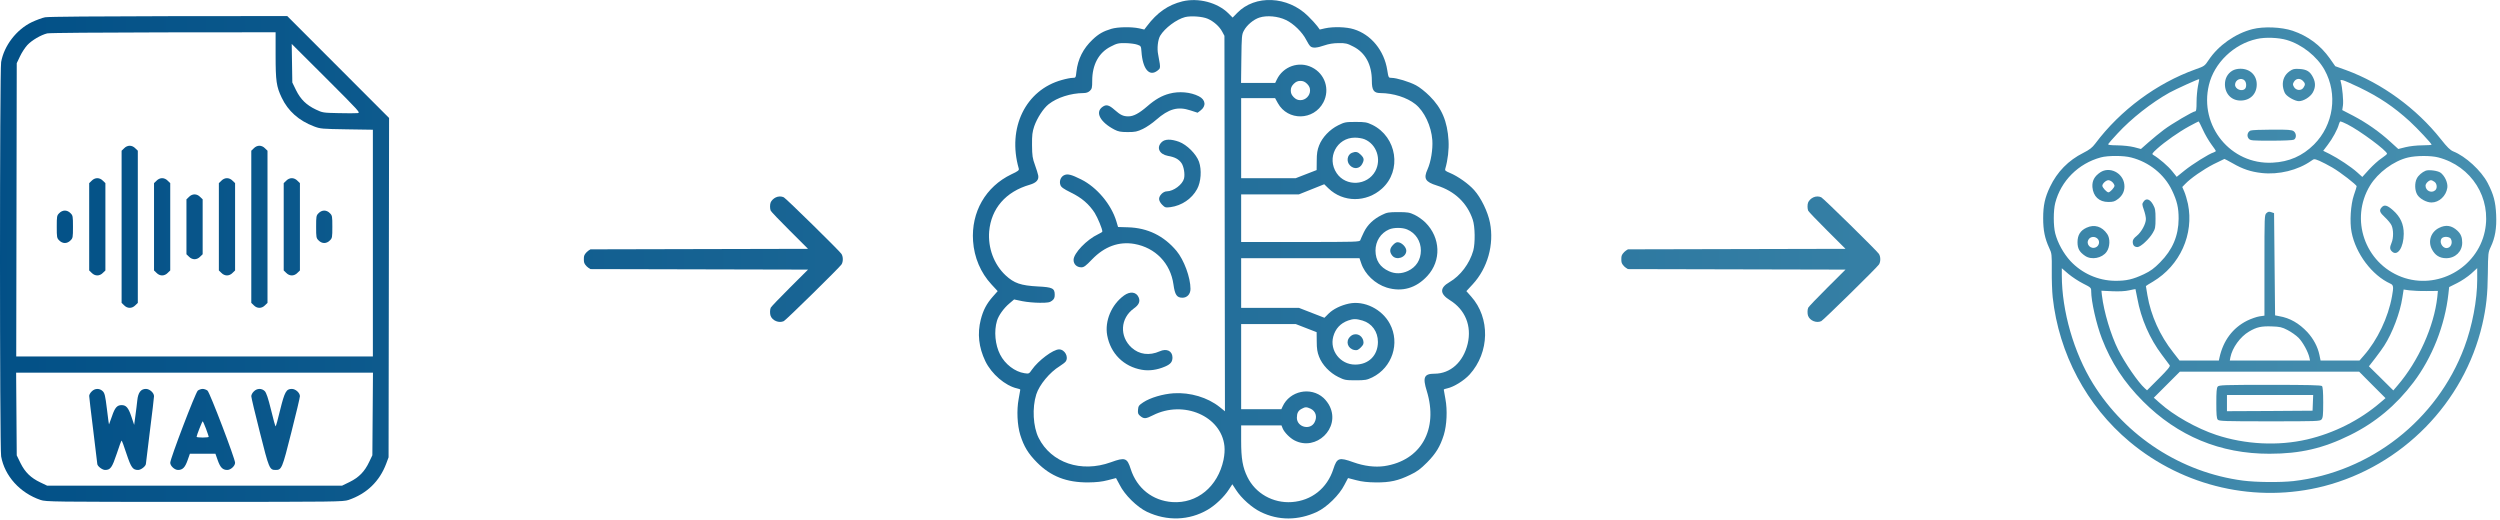 <svg width="587" height="122" viewBox="0 0 587 122" fill="none" xmlns="http://www.w3.org/2000/svg">
<path d="M528.884 6.84C524.864 7.863 520.868 10.67 518.608 14.072C517.656 15.499 517.585 15.547 515.491 16.284C506.404 19.543 497.863 25.847 491.964 33.721C491.25 34.673 490.632 35.149 489.18 35.886C485.66 37.647 483.019 40.359 481.354 43.856C480.141 46.377 479.736 48.233 479.736 51.23C479.736 54.085 480.117 55.964 481.164 58.248C481.758 59.485 481.782 59.747 481.758 63.482C481.734 65.646 481.83 68.477 481.972 69.786C483.423 83.06 489.942 95.288 500.052 103.733C512.755 114.343 529.788 118.22 545.656 114.152C564.045 109.395 578.556 94.598 582.838 76.209C583.766 72.188 584.099 69.167 584.146 64.195C584.194 59.461 584.218 59.271 584.812 58.01C585.859 55.822 586.24 53.562 586.097 50.421C585.954 47.353 585.502 45.664 584.099 42.952C582.576 40.049 578.913 36.695 576.034 35.553C575.297 35.244 574.631 34.602 573.108 32.675C567.375 25.443 559.263 19.543 550.889 16.474L548.32 15.547L547.035 13.715C544.847 10.622 541.897 8.434 538.305 7.221C535.664 6.34 531.501 6.174 528.884 6.84ZM536.925 9.385C540.493 10.432 544.038 13.239 545.798 16.403C548.962 22.089 547.939 29.32 543.324 33.936C540.612 36.624 537.472 38.004 533.595 38.194C523.794 38.717 516.324 29.582 518.655 19.948C519.892 14.762 524.507 10.337 529.907 9.147C531.882 8.695 534.998 8.814 536.925 9.385ZM516.086 20.186C515.919 21.042 515.753 22.731 515.753 23.92C515.753 25.586 515.681 26.133 515.444 26.133C514.92 26.133 509.901 29.083 508.045 30.486C507.094 31.2 505.5 32.508 504.501 33.389L502.693 34.982L501.075 34.554C500.123 34.316 498.506 34.15 497.15 34.126C495.342 34.102 494.89 34.031 495.033 33.793C495.128 33.626 496.079 32.532 497.174 31.366C500.433 27.822 505.167 24.111 509.377 21.756C510.9 20.923 516.276 18.473 516.371 18.592C516.395 18.616 516.276 19.329 516.086 20.186ZM554.006 20.542C558.668 22.802 562.046 25.062 565.805 28.488C567.589 30.129 570.943 33.698 570.943 33.983C570.943 34.055 569.944 34.102 568.731 34.126C567.47 34.126 565.829 34.316 564.83 34.554L563.117 34.982L561.261 33.293C558.716 30.962 555.695 28.845 552.578 27.203L549.961 25.847L550.128 24.729C550.271 23.706 549.985 20.519 549.628 19.258C549.462 18.734 549.509 18.711 550.152 18.853C550.532 18.948 552.269 19.71 554.006 20.542ZM517.252 30.486C517.727 31.557 518.631 33.079 519.202 33.864C519.797 34.649 520.273 35.363 520.273 35.458C520.273 35.529 520.035 35.696 519.749 35.791C518.679 36.1 514.754 38.575 512.946 40.026L511.09 41.524L510.02 40.192C509.116 39.05 506.975 37.195 505.595 36.386C505.214 36.148 505.309 36.005 506.475 34.935C508.354 33.246 511.614 30.962 514.016 29.654C515.182 29.035 516.157 28.512 516.229 28.512C516.3 28.512 516.752 29.392 517.252 30.486ZM551.175 29.202C554.172 30.724 560.476 35.41 560.476 36.1C560.476 36.219 559.905 36.671 559.215 37.147C558.502 37.599 557.193 38.789 556.289 39.764L554.672 41.548L553.458 40.454C552.055 39.193 549.058 37.195 546.988 36.148L545.489 35.41L546.536 34.031C547.654 32.603 548.915 30.272 549.176 29.154C549.272 28.797 549.438 28.512 549.557 28.512C549.676 28.512 550.413 28.821 551.175 29.202ZM500.409 36.981C504.62 38.051 508.212 40.953 509.996 44.712C511.185 47.21 511.542 48.78 511.542 51.349C511.518 55.37 510.115 58.653 507.189 61.602C505.785 63.03 504.976 63.624 503.383 64.386C500.79 65.599 499.267 65.956 496.603 65.932C492.63 65.884 488.847 64.195 486.135 61.293C484.518 59.533 483.138 57.035 482.567 54.799C482.115 52.991 482.115 49.47 482.567 47.662C483.899 42.476 487.991 38.384 493.272 36.957C494.914 36.505 498.672 36.505 500.409 36.981ZM572.49 36.957C580.316 38.979 585.074 46.52 583.433 54.323C581.601 63.006 572.204 68.144 563.902 65.028C555.266 61.769 551.698 51.468 556.48 43.57C558.335 40.525 562.023 37.789 565.401 36.981C567.28 36.529 570.753 36.505 572.49 36.957ZM524.269 38.36C526.577 39.693 528.48 40.335 531.025 40.62C535.046 41.072 539.542 39.978 542.706 37.742C543.372 37.266 543.372 37.266 544.609 37.766C545.275 38.051 546.631 38.765 547.63 39.336C549.557 40.454 553.34 43.404 553.34 43.737C553.34 43.856 553.054 44.807 552.697 45.806C551.936 48.042 551.674 52.134 552.15 54.513C553.125 59.556 556.955 64.647 561.261 66.598C561.999 66.931 562.046 67.359 561.642 69.572C560.762 74.52 558.216 79.872 555.005 83.512L554.006 84.654H544.871L544.609 83.369C544.205 81.419 543.205 79.563 541.778 77.993C539.804 75.9 537.686 74.662 535.141 74.234L534.189 74.044L533.951 50.041L533.309 49.827C532.786 49.636 532.548 49.684 532.167 50.041C531.692 50.469 531.692 50.707 531.692 62.292V74.115L530.526 74.282C529.884 74.377 528.575 74.829 527.6 75.305C524.246 76.994 522.009 79.967 521.129 83.988L520.986 84.654H511.756L510.258 82.727C507.165 78.826 505.024 74.092 504.215 69.334C504.025 68.168 503.858 67.193 503.858 67.169C503.858 67.121 504.596 66.669 505.524 66.122C511.875 62.34 515.182 54.989 513.731 47.876C513.517 46.901 513.136 45.616 512.874 44.998L512.399 43.903L513.065 43.213C514.326 41.881 517.299 39.812 519.749 38.551C521.082 37.885 522.247 37.314 522.295 37.314C522.366 37.314 523.246 37.789 524.269 38.36ZM489.109 66.574C490.941 67.502 491.012 67.55 491.012 68.382C491.012 70.761 492.225 76.137 493.534 79.516C495.699 85.13 498.744 89.769 503.145 94.193C511.328 102.401 521.319 106.564 532.881 106.54C540.089 106.54 545.513 105.279 551.841 102.139C557.764 99.213 562.617 95.145 566.685 89.769C571.086 83.964 574.084 76.352 574.892 68.953L575.059 67.407L576.915 66.479C577.937 65.98 579.412 64.98 580.221 64.267L581.649 62.958V65.67C581.649 70.452 580.483 76.589 578.627 81.537C572.252 98.618 556.575 110.869 538.471 112.963C535.379 113.296 529.765 113.248 526.648 112.844C512.185 110.941 499.172 102.519 491.44 90.078C486.944 82.822 484.113 73.021 484.113 64.647V62.982L485.66 64.314C486.516 65.028 488.062 66.051 489.109 66.574ZM501.836 70.024C502.716 74.877 504.762 79.539 507.641 83.346C508.497 84.511 509.306 85.582 509.449 85.772C509.615 86.01 508.997 86.771 506.903 88.865L504.12 91.648L503.597 91.172C502.05 89.792 498.958 85.296 497.34 82.109C495.627 78.659 494.01 73.306 493.534 69.381L493.415 68.263L495.96 68.382C497.602 68.454 499.005 68.382 499.933 68.168C500.718 68.002 501.384 67.859 501.408 67.883C501.408 67.883 501.598 68.834 501.836 70.024ZM569.73 68.335L572.418 68.311L572.276 69.762C571.514 76.637 567.851 84.82 562.927 90.53L561.951 91.672L559.096 88.841L556.218 86.01L557.717 84.083C558.526 83.013 559.477 81.728 559.81 81.181C561.737 78.183 563.545 73.425 564.068 69.928L564.378 67.978L565.686 68.168C566.424 68.263 568.232 68.358 569.73 68.335ZM537.115 77.493C537.948 77.922 539.114 78.73 539.708 79.325C540.708 80.348 541.945 82.584 542.254 83.988L542.397 84.654H523.556L523.698 83.893C524.15 81.633 526.006 79.064 528.076 77.85C529.86 76.803 530.883 76.566 533.357 76.637C535.355 76.708 535.783 76.803 537.115 77.493ZM557.027 90.387L560.119 93.48L558.954 94.479C554.077 98.666 548.035 101.711 541.683 103.186C534.903 104.756 527.172 104.375 520.368 102.115C515.777 100.593 510.329 97.524 507.117 94.621L505.714 93.385L511.828 87.271H553.934L557.027 90.387Z" fill="url(#paint0_linear_15_1430)"/>
<path d="M524.127 16.617C523.032 17.283 522.414 18.425 522.414 19.781C522.414 22.017 523.936 23.611 526.077 23.611C528.337 23.611 529.884 22.065 529.884 19.829C529.884 17.664 528.313 16.141 526.053 16.141C525.34 16.141 524.626 16.308 524.127 16.617ZM527.029 18.901C527.481 19.329 527.528 20.447 527.124 20.852C526.387 21.589 524.793 20.923 524.793 19.9C524.793 18.734 526.244 18.092 527.029 18.901Z" fill="url(#paint1_linear_15_1430)"/>
<path d="M537.615 16.712C536.449 17.521 535.878 18.758 536.021 20.233C536.092 20.875 536.354 21.708 536.616 22.041C537.163 22.802 538.923 23.754 539.78 23.754C540.874 23.754 542.468 22.755 543.039 21.732C543.705 20.542 543.729 19.424 543.11 18.187C542.42 16.784 541.612 16.284 539.899 16.189C538.686 16.118 538.352 16.189 537.615 16.712ZM540.731 18.996C541.302 19.567 541.326 19.9 540.826 20.614C540.303 21.375 539.09 21.256 538.614 20.4C538.305 19.829 538.305 19.71 538.662 19.139C539.161 18.378 540.065 18.33 540.731 18.996Z" fill="url(#paint2_linear_15_1430)"/>
<path d="M528.432 30.653C527.695 30.962 527.481 31.961 528.004 32.556C528.409 33.008 528.765 33.032 533.285 33.032C536.188 33.032 538.329 32.937 538.614 32.794C539.256 32.437 539.209 31.271 538.543 30.796C538.091 30.486 537.211 30.415 533.476 30.439C531.002 30.439 528.718 30.534 528.432 30.653Z" fill="url(#paint3_linear_15_1430)"/>
<path d="M493.129 40.478C491.75 41.405 491.203 42.476 491.298 43.927C491.488 46.116 492.868 47.424 495.033 47.424C496.174 47.424 496.555 47.305 497.293 46.734C498.434 45.878 498.958 44.688 498.791 43.309C498.482 40.573 495.318 39.003 493.129 40.478ZM496.008 42.785C496.27 43.047 496.484 43.428 496.484 43.618C496.484 44.046 495.437 45.164 495.056 45.164C494.676 45.164 493.629 44.046 493.629 43.618C493.629 43.118 494.485 42.309 495.056 42.309C495.318 42.309 495.746 42.523 496.008 42.785Z" fill="url(#paint4_linear_15_1430)"/>
<path d="M503.287 47.376C502.931 47.876 502.954 48.042 503.383 49.28C503.644 50.017 503.858 50.969 503.858 51.421C503.858 52.562 502.812 54.489 501.717 55.37C501.027 55.917 500.766 56.297 500.766 56.773C500.766 57.582 501.146 58.01 501.884 58.01C502.597 58.01 504.643 56.131 505.476 54.68C506.047 53.728 506.118 53.371 506.118 51.349C506.118 49.375 506.047 48.947 505.524 48.019C504.786 46.71 503.882 46.449 503.287 47.376Z" fill="url(#paint5_linear_15_1430)"/>
<path d="M489.918 53.466C488.467 54.133 487.801 55.203 487.801 56.868C487.801 58.367 488.253 59.176 489.585 60.08C491.084 61.103 493.558 60.627 494.628 59.128C495.437 58.01 495.508 55.988 494.771 54.941C493.558 53.157 491.75 52.61 489.918 53.466ZM492.559 56.107C493.082 56.678 492.892 57.653 492.178 58.034C490.941 58.676 489.656 57.344 490.417 56.202C490.869 55.489 491.964 55.441 492.559 56.107Z" fill="url(#paint6_linear_15_1430)"/>
<path d="M569.516 40.097C568.707 40.43 567.827 41.191 567.47 41.905C566.923 42.952 566.971 44.736 567.589 45.735C568.184 46.687 569.754 47.543 570.92 47.543C572.704 47.543 574.345 46.02 574.631 44.093C574.797 42.952 574.06 41.31 573.037 40.549C572.395 40.073 570.23 39.788 569.516 40.097ZM571.61 42.69C572.228 43.118 572.323 44.236 571.776 44.688C570.872 45.45 569.516 44.783 569.516 43.594C569.516 43.071 570.301 42.309 570.825 42.309C570.967 42.309 571.324 42.476 571.61 42.69Z" fill="url(#paint7_linear_15_1430)"/>
<path d="M559.215 48.685C558.573 49.398 558.74 49.874 559.977 51.016C560.619 51.611 561.333 52.467 561.523 52.895C561.999 53.895 562.023 55.869 561.547 56.987C561.071 58.105 561.095 58.557 561.666 59.081C562.95 60.246 564.378 58.081 564.401 54.918C564.401 52.61 563.616 50.897 561.832 49.327C560.5 48.161 559.834 47.995 559.215 48.685Z" fill="url(#paint8_linear_15_1430)"/>
<path d="M572.68 53.514C570.777 54.466 570.039 56.63 570.991 58.486C571.728 59.937 572.823 60.627 574.369 60.627C576.51 60.627 578.128 59.057 578.128 56.987C578.128 55.703 577.818 54.941 576.986 54.156C575.654 52.919 574.274 52.705 572.68 53.514ZM575.463 56.083C575.987 57.059 575.416 58.248 574.44 58.248C573.37 58.248 572.632 56.654 573.37 55.917C573.846 55.441 575.178 55.56 575.463 56.083Z" fill="url(#paint9_linear_15_1430)"/>
<path d="M520.725 90.768C520.463 91.053 520.392 92.028 520.392 94.645C520.392 97.262 520.463 98.237 520.725 98.523C521.01 98.88 522.152 98.927 532.881 98.927C544.038 98.927 544.728 98.904 545.085 98.499C545.418 98.118 545.489 97.476 545.489 94.503C545.489 92.052 545.394 90.839 545.204 90.649C544.99 90.435 541.945 90.363 532.976 90.363C522.176 90.363 521.01 90.411 520.725 90.768ZM542.991 96.43L532.952 96.501L522.89 96.548V92.742H543.134L542.991 96.43Z" fill="url(#paint10_linear_15_1430)"/>
<path d="M182.171 46.342C181.612 46.603 181.112 47.103 180.934 47.579C180.755 48.054 180.767 49.03 180.969 49.482C181.065 49.696 183.039 51.766 185.43 54.144L189.724 58.426L138.637 58.545L138.185 58.831C137.935 58.986 137.59 59.33 137.412 59.592C137.138 59.996 137.09 60.211 137.09 60.865C137.09 61.519 137.138 61.733 137.412 62.138C137.59 62.399 137.935 62.744 138.185 62.899L138.637 63.184L189.724 63.303L185.43 67.585C183.039 69.964 181.065 72.034 180.969 72.248C180.767 72.7 180.755 73.675 180.934 74.151C181.362 75.305 182.92 75.923 184.038 75.4C184.55 75.162 197.17 62.768 197.598 62.078C198.002 61.424 197.99 60.246 197.562 59.604C197.063 58.855 184.55 46.568 184.038 46.33C183.467 46.056 182.765 46.068 182.171 46.342Z" fill="url(#paint11_linear_15_1430)"/>
<path d="M277.624 0.322C274.27 1.154 271.701 2.938 269.298 6.126L268.68 6.935L267.443 6.65C265.635 6.269 262.471 6.317 260.948 6.769C259.045 7.339 257.951 7.958 256.547 9.29C254.335 11.384 253.074 13.858 252.741 16.855C252.598 18.259 252.574 18.282 251.837 18.282C251.433 18.282 250.291 18.497 249.315 18.782C240.799 21.137 236.469 30.034 239.205 39.574C239.324 39.978 239.062 40.192 237.468 40.93C231.426 43.832 228 49.803 228.476 56.607C228.738 60.46 230.26 64.029 232.782 66.764L234.257 68.358L233.139 69.619C231.664 71.284 230.855 72.807 230.284 75.043C229.451 78.326 229.808 81.561 231.355 84.797C232.806 87.818 236.041 90.577 238.801 91.196C239.205 91.267 239.562 91.41 239.562 91.505C239.562 91.576 239.395 92.552 239.181 93.67C238.682 96.311 238.848 99.808 239.562 102.139C240.418 104.851 241.417 106.492 243.487 108.586C246.746 111.869 250.433 113.296 255.5 113.272C257.475 113.248 258.76 113.106 260.116 112.749C261.162 112.463 262.019 112.249 262.042 112.249C262.066 112.249 262.447 112.963 262.899 113.843C264.065 116.198 266.967 119.053 269.298 120.171C274.032 122.407 279.218 122.217 283.548 119.695C285.38 118.625 287.449 116.65 288.543 114.937L289.352 113.7L290.233 115.056C291.493 117.007 293.944 119.196 295.989 120.195C300.176 122.264 304.839 122.241 309.264 120.171C311.595 119.053 314.497 116.198 315.663 113.867C316.115 112.963 316.496 112.249 316.519 112.249C316.543 112.249 317.4 112.463 318.446 112.749C319.802 113.106 321.087 113.248 323.061 113.272C326.368 113.296 328.295 112.868 331.126 111.488C332.744 110.727 333.529 110.132 335.075 108.586C337.145 106.492 338.144 104.851 339 102.139C339.714 99.808 339.88 96.311 339.381 93.67C339.167 92.552 339 91.576 339 91.505C339 91.41 339.357 91.267 339.785 91.196C341.355 90.863 343.758 89.364 345.066 87.937C349.777 82.727 349.919 74.639 345.423 69.619L344.305 68.358L345.78 66.764C349.301 62.958 350.847 57.415 349.848 52.301C349.348 49.731 347.754 46.449 346.137 44.641C344.805 43.142 342.307 41.382 340.427 40.596C339.381 40.168 339.214 40.026 339.357 39.597C339.952 37.551 340.237 35.101 340.118 33.032C339.857 28.512 338.524 25.372 335.693 22.564C334.647 21.518 333.291 20.447 332.458 20.019C330.888 19.186 327.891 18.282 326.749 18.282C326.035 18.282 326.011 18.259 325.726 16.451C325.012 11.859 321.92 8.101 317.875 6.864C316.139 6.317 313.118 6.221 311.119 6.65L309.882 6.935L309.288 6.126C308.955 5.674 308.003 4.627 307.123 3.771C302.365 -0.939 294.681 -1.296 290.494 3.034L289.424 4.128L288.425 3.129C285.855 0.583 281.359 -0.582 277.624 0.322ZM283.595 4.413C284.999 5.032 286.331 6.221 286.973 7.435L287.497 8.41L287.616 96.572L286.379 95.573C283.548 93.313 279.48 92.1 275.602 92.338C273.033 92.504 270.059 93.385 268.418 94.479C267.395 95.169 267.276 95.335 267.205 96.215C267.133 97.048 267.228 97.286 267.776 97.714C268.608 98.38 269.036 98.356 270.725 97.5C277.886 93.884 286.759 97.69 287.497 104.732C287.592 105.683 287.521 106.778 287.283 107.967C285.95 114.271 281.074 118.292 275.245 117.887C270.607 117.554 266.943 114.652 265.492 110.132C264.659 107.491 264.16 107.325 260.829 108.538C253.859 111.06 246.817 108.681 243.868 102.805C242.559 100.188 242.321 95.74 243.32 92.599C244.034 90.363 246.461 87.413 248.84 85.962C249.434 85.582 250.029 85.13 250.196 84.916C251.004 83.869 250.029 82.037 248.673 82.037C247.269 82.037 243.796 84.654 242.298 86.795C241.631 87.77 241.584 87.794 240.537 87.627C238.301 87.294 235.97 85.51 234.828 83.25C233.662 80.99 233.353 77.755 234.09 75.329C234.447 74.091 235.684 72.355 236.993 71.261L238.111 70.309L240.038 70.713C241.084 70.928 242.94 71.094 244.177 71.094C246.056 71.094 246.484 71.023 247.032 70.595C247.507 70.214 247.65 69.905 247.65 69.215C247.65 67.692 247.127 67.431 243.749 67.264C239.681 67.05 238.111 66.503 236.112 64.647C233.377 62.078 231.949 58.224 232.259 54.323C232.734 48.947 236.16 44.998 241.774 43.38C243.32 42.928 243.963 42.238 243.772 41.191C243.701 40.811 243.368 39.716 243.011 38.741C242.44 37.195 242.345 36.576 242.321 34.102C242.298 31.676 242.393 31.01 242.845 29.63C243.535 27.679 244.986 25.443 246.223 24.468C248.221 22.898 251.409 21.875 254.406 21.851C255.048 21.851 255.524 21.684 255.905 21.327C256.381 20.875 256.452 20.59 256.452 18.972C256.452 15.19 257.975 12.359 260.805 10.932C262.233 10.194 262.59 10.099 264.255 10.123C265.254 10.147 266.491 10.289 267.014 10.48C267.895 10.789 267.918 10.813 268.014 12.097C268.299 16.237 269.869 18.092 271.796 16.57C272.391 16.118 272.438 15.951 272.319 14.976C272.224 14.381 272.058 13.406 271.939 12.811C271.629 11.407 271.867 9.314 272.415 8.386C273.509 6.578 276.245 4.532 278.267 4.009C279.67 3.676 282.358 3.866 283.595 4.413ZM301.937 4.699C303.721 5.531 305.814 7.577 306.718 9.385C307.051 10.051 307.48 10.717 307.694 10.884C308.217 11.336 309.216 11.265 310.929 10.67C311.976 10.313 313.07 10.123 314.307 10.123C315.949 10.099 316.329 10.194 317.756 10.932C320.587 12.359 322.11 15.19 322.11 18.948C322.11 21.185 322.562 21.851 324.108 21.851C327.153 21.875 330.341 22.874 332.339 24.468C334.433 26.133 336.074 29.606 336.312 32.913C336.455 35.054 335.979 38.004 335.194 39.74C334.195 41.929 334.647 42.714 337.406 43.57C341.569 44.879 344.495 47.662 345.804 51.587C346.351 53.205 346.399 57.106 345.923 58.843C345.066 61.888 342.902 64.766 340.309 66.265C338.001 67.597 338.049 69.001 340.427 70.476C344.043 72.712 345.59 76.518 344.614 80.705C343.591 85.011 340.57 87.746 336.812 87.746C334.385 87.746 334.004 88.579 335.004 91.791C337.787 100.83 333.648 108.157 325.036 109.442C322.824 109.751 320.302 109.442 317.78 108.538C314.402 107.325 313.926 107.468 313.07 110.132C311.619 114.652 307.955 117.554 303.316 117.887C298.916 118.196 294.776 115.865 292.897 112.011C291.779 109.751 291.422 107.705 291.422 103.495V99.879H300.89L301.176 100.593C301.556 101.52 302.888 102.876 303.983 103.423C309.026 105.993 314.664 100.593 312.261 95.478C311.976 94.812 311.286 93.908 310.762 93.432C307.765 90.72 302.817 91.767 301.152 95.454L300.866 96.073H291.422V76.09H304.244L309.145 77.993L309.169 80.181C309.169 81.894 309.311 82.703 309.716 83.75C310.453 85.677 312.237 87.532 314.212 88.508C315.711 89.245 315.949 89.293 318.304 89.293C320.587 89.293 320.92 89.221 322.229 88.603C326.891 86.295 328.771 80.586 326.344 76.042C324.513 72.593 320.349 70.523 316.734 71.284C314.83 71.689 313.022 72.569 311.928 73.663L310.977 74.615L304.982 72.284H291.422V60.627H319.208L319.612 61.816C320.468 64.386 322.871 66.669 325.607 67.526C329.199 68.62 332.506 67.668 335.146 64.79C338.453 61.198 338.263 55.822 334.694 52.253C334.052 51.611 332.91 50.802 332.149 50.445C330.959 49.874 330.507 49.803 328.295 49.803C326.059 49.803 325.654 49.874 324.465 50.469C322.514 51.421 321.087 52.776 320.254 54.489C319.85 55.322 319.469 56.178 319.398 56.392C319.279 56.797 318.399 56.821 305.339 56.821H291.422V45.64H304.982L310.929 43.261L311.904 44.212C315.354 47.567 320.825 47.59 324.489 44.284C329.199 40.049 328.01 32.175 322.229 29.32C320.92 28.702 320.587 28.631 318.304 28.631C315.949 28.631 315.711 28.678 314.212 29.416C312.237 30.391 310.453 32.247 309.716 34.173C309.311 35.22 309.169 36.029 309.169 37.742L309.145 39.931L304.244 41.834H291.422V23.04H299.391L300.034 24.206C302.365 28.44 308.479 28.345 310.739 24.016C312.309 20.994 311.119 17.331 308.027 15.808C304.982 14.286 301.271 15.594 299.796 18.687L299.415 19.472H291.398L291.47 13.81C291.541 8.529 291.565 8.101 292.064 7.197C292.754 5.888 294.348 4.556 295.704 4.128C297.441 3.557 300.081 3.795 301.937 4.699ZM306.909 19.686C307.408 20.209 307.599 20.614 307.599 21.256C307.599 22.469 306.552 23.516 305.339 23.516C304.696 23.516 304.292 23.326 303.768 22.826C303.269 22.303 303.079 21.898 303.079 21.256C303.079 20.614 303.269 20.209 303.768 19.686C304.292 19.186 304.696 18.996 305.339 18.996C305.981 18.996 306.385 19.186 306.909 19.686ZM320.397 32.699C323.228 33.864 324.417 37.409 322.919 40.192C321.039 43.618 316.02 43.879 313.855 40.668C311.429 37.076 313.855 32.318 318.137 32.318C318.898 32.318 319.897 32.484 320.397 32.699ZM330.388 53.871C332.387 54.703 333.624 56.607 333.624 58.843C333.6 61.008 332.529 62.72 330.579 63.624C329.08 64.314 327.581 64.338 326.154 63.696C324.013 62.744 322.99 61.15 322.966 58.843C322.966 56.63 324.18 54.727 326.154 53.871C327.248 53.395 329.27 53.395 330.388 53.871ZM319.897 75.257C322.134 75.923 323.537 77.874 323.537 80.3C323.513 83.464 321.372 85.606 318.185 85.606C314.711 85.606 312.166 82.323 313.046 79.04C313.546 77.184 314.735 75.9 316.543 75.257C317.756 74.829 318.423 74.829 319.897 75.257ZM307.717 95.954C308.955 96.548 309.335 97.857 308.669 99.141C307.67 101.116 304.506 100.307 304.506 98.095C304.506 97 304.815 96.406 305.648 95.978C306.48 95.525 306.766 95.525 307.717 95.954Z" fill="url(#paint12_linear_15_1430)"/>
<path d="M274.556 21.994C272.771 22.469 271.225 23.349 269.346 24.991C267.466 26.609 266.158 27.322 264.945 27.322C263.731 27.322 263.089 27.013 261.709 25.8C260.401 24.634 259.735 24.468 258.879 25.086C257.071 26.347 258.308 28.678 261.686 30.439C262.566 30.891 263.137 31.01 264.778 31.01C266.562 31.01 266.991 30.914 268.347 30.272C269.203 29.868 270.583 28.916 271.439 28.155C274.437 25.538 276.554 24.943 279.504 25.919L281.193 26.466L281.859 25.966C283.262 24.92 283.096 23.421 281.502 22.612C279.551 21.613 276.839 21.375 274.556 21.994Z" fill="url(#paint13_linear_15_1430)"/>
<path d="M272.748 33.389C271.463 34.649 272.2 36.219 274.222 36.6C275.864 36.886 276.744 37.361 277.41 38.289C277.957 39.074 278.267 40.906 278.005 41.929C277.648 43.332 275.555 44.902 273.985 44.926C273.128 44.926 272.153 45.901 272.153 46.71C272.153 47.091 272.438 47.638 272.866 48.066C273.556 48.756 273.675 48.78 274.841 48.637C277.458 48.28 279.837 46.687 281.074 44.403C282.002 42.714 282.192 39.883 281.526 37.98C280.883 36.172 278.695 33.983 276.839 33.293C274.936 32.603 273.485 32.627 272.748 33.389Z" fill="url(#paint14_linear_15_1430)"/>
<path d="M249.791 41.167C249.03 41.572 248.673 42.571 248.982 43.428C249.149 43.951 249.696 44.331 251.456 45.212C254.002 46.449 255.691 47.924 257.023 49.969C257.737 51.111 258.855 53.8 258.831 54.37C258.831 54.466 258.379 54.751 257.856 54.989C255.167 56.25 252.075 59.461 252.075 61.031C252.075 62.054 252.836 62.768 253.907 62.768C254.501 62.768 254.953 62.435 256.428 60.889C259.354 57.867 262.709 56.654 266.348 57.273C271.296 58.153 274.841 61.816 275.531 66.812C275.864 69.239 276.316 69.905 277.648 69.905C278.742 69.905 279.527 69.048 279.527 67.835C279.527 65.147 278.005 61.031 276.245 58.914C273.271 55.37 269.488 53.514 264.897 53.371L262.518 53.3L262.138 52.015C260.948 48.019 257.57 43.975 253.835 42.119C251.504 40.953 250.624 40.739 249.791 41.167Z" fill="url(#paint15_linear_15_1430)"/>
<path d="M263.922 69.381C260.972 71.522 259.354 75.376 259.973 78.754C260.758 83.013 263.85 86.081 268.085 86.819C269.798 87.128 271.725 86.866 273.58 86.057C274.889 85.487 275.317 84.939 275.293 83.869C275.245 82.394 273.913 81.752 272.296 82.489C269.869 83.56 267.49 83.25 265.706 81.633C262.804 78.992 263.042 74.71 266.229 72.426C267.419 71.594 267.752 70.785 267.371 69.857C266.824 68.525 265.373 68.335 263.922 69.381Z" fill="url(#paint16_linear_15_1430)"/>
<path d="M317.423 35.886C316.305 36.338 316.067 37.956 316.995 38.86C317.923 39.812 319.279 39.621 319.85 38.479C320.349 37.528 320.302 37.123 319.517 36.338C318.803 35.625 318.327 35.529 317.423 35.886Z" fill="url(#paint17_linear_15_1430)"/>
<path d="M327.106 57.487C326.273 58.343 326.202 59.128 326.891 60.008C327.867 61.245 330.198 60.437 330.198 58.867C330.198 58.105 329.318 57.13 328.485 56.916C327.962 56.797 327.676 56.916 327.106 57.487Z" fill="url(#paint18_linear_15_1430)"/>
<path d="M316.995 79.064C315.877 80.158 316.448 81.871 317.994 82.18C318.637 82.299 318.875 82.204 319.517 81.585C320.135 80.943 320.231 80.705 320.112 80.063C319.802 78.516 318.09 77.945 316.995 79.064Z" fill="url(#paint19_linear_15_1430)"/>
<path d="M425.771 46.342C425.212 46.603 424.712 47.103 424.534 47.579C424.355 48.054 424.367 49.03 424.569 49.482C424.665 49.696 426.639 51.766 429.03 54.144L433.324 58.426L382.237 58.545L381.785 58.831C381.535 58.986 381.19 59.33 381.012 59.592C380.738 59.996 380.69 60.211 380.69 60.865C380.69 61.519 380.738 61.733 381.012 62.138C381.19 62.399 381.535 62.744 381.785 62.899L382.237 63.184L433.324 63.303L429.03 67.585C426.639 69.964 424.665 72.034 424.569 72.248C424.367 72.7 424.355 73.675 424.534 74.151C424.962 75.305 426.52 75.923 427.638 75.4C428.15 75.162 440.77 62.768 441.198 62.078C441.602 61.424 441.59 60.246 441.162 59.604C440.663 58.855 428.15 46.568 427.638 46.33C427.067 46.056 426.365 46.068 425.771 46.342Z" fill="url(#paint20_linear_15_1430)"/>
<path d="M10.592 4.057C9.95 4.176 8.546 4.699 7.476 5.198C3.86 6.935 0.958 10.717 0.268 14.571C-0.089 16.546 -0.089 105.184 0.268 107.158C1.1 111.773 4.692 115.746 9.522 117.388C10.782 117.816 12.257 117.84 45.681 117.84C79.105 117.84 80.579 117.816 81.84 117.388C86.099 115.937 89.12 113.034 90.69 108.847L91.237 107.372L91.356 27.703L67.448 3.771L39.615 3.795C23.367 3.819 11.282 3.914 10.592 4.057ZM64.712 12.882C64.712 19.067 64.903 20.328 66.139 22.921C67.638 26.085 70.16 28.321 73.728 29.677C75.227 30.248 75.56 30.272 81.436 30.367L87.55 30.462V83.702H3.812L3.931 14.833L4.692 13.239C5.097 12.359 5.882 11.169 6.405 10.598C7.452 9.457 9.617 8.196 11.092 7.839C11.615 7.72 23.438 7.625 38.378 7.601L64.712 7.577V12.882ZM83.934 26.561C83.506 26.609 81.484 26.609 79.461 26.561C75.893 26.49 75.727 26.466 74.18 25.728C71.968 24.682 70.588 23.349 69.518 21.185L68.637 19.377L68.495 10.313L76.607 18.401C84.528 26.323 84.695 26.49 83.934 26.561ZM87.431 106.897L86.669 108.491C85.623 110.703 84.291 112.083 82.126 113.153L80.318 114.033H11.068L9.474 113.272C7.262 112.225 5.882 110.893 4.811 108.728L3.931 106.92L3.788 87.509H87.573L87.431 106.897Z" fill="url(#paint21_linear_15_1430)"/>
<path d="M29.148 34.816L28.553 35.387V71.118L29.148 71.689C29.909 72.474 31.003 72.474 31.764 71.689L32.359 71.118V35.387L31.764 34.816C31.407 34.435 30.908 34.221 30.456 34.221C30.004 34.221 29.504 34.435 29.148 34.816Z" fill="url(#paint22_linear_15_1430)"/>
<path d="M59.597 34.816L59.003 35.387V71.118L59.597 71.689C60.359 72.474 61.453 72.474 62.214 71.689L62.809 71.118V35.387L62.214 34.816C61.858 34.435 61.358 34.221 60.906 34.221C60.454 34.221 59.954 34.435 59.597 34.816Z" fill="url(#paint23_linear_15_1430)"/>
<path d="M21.535 42.428L20.94 42.999V63.505L21.535 64.076C21.892 64.457 22.392 64.671 22.843 64.671C23.295 64.671 23.795 64.457 24.152 64.076L24.747 63.505V42.999L24.152 42.428C23.795 42.048 23.295 41.834 22.843 41.834C22.392 41.834 21.892 42.048 21.535 42.428Z" fill="url(#paint24_linear_15_1430)"/>
<path d="M36.76 42.428L36.165 42.999V63.505L36.76 64.076C37.117 64.457 37.617 64.671 38.068 64.671C38.52 64.671 39.02 64.457 39.377 64.076L39.972 63.505V42.999L39.377 42.428C39.02 42.048 38.52 41.834 38.068 41.834C37.617 41.834 37.117 42.048 36.76 42.428Z" fill="url(#paint25_linear_15_1430)"/>
<path d="M51.985 42.428L51.39 42.999V63.505L51.985 64.076C52.342 64.457 52.842 64.671 53.293 64.671C53.745 64.671 54.245 64.457 54.602 64.076L55.197 63.505V42.999L54.602 42.428C54.245 42.048 53.745 41.834 53.293 41.834C52.842 41.834 52.342 42.048 51.985 42.428Z" fill="url(#paint26_linear_15_1430)"/>
<path d="M67.21 42.428L66.615 42.999V63.505L67.21 64.076C67.567 64.457 68.067 64.671 68.518 64.671C68.97 64.671 69.47 64.457 69.827 64.076L70.422 63.505V42.999L69.827 42.428C69.47 42.048 68.97 41.834 68.518 41.834C68.067 41.834 67.567 42.048 67.21 42.428Z" fill="url(#paint27_linear_15_1430)"/>
<path d="M44.373 46.235L43.778 46.806V59.699L44.373 60.27C44.729 60.651 45.229 60.865 45.681 60.865C46.133 60.865 46.633 60.651 46.989 60.27L47.584 59.699V46.806L46.989 46.235C46.633 45.854 46.133 45.64 45.681 45.64C45.229 45.64 44.729 45.854 44.373 46.235Z" fill="url(#paint28_linear_15_1430)"/>
<path d="M13.922 50.041C13.352 50.588 13.328 50.778 13.328 53.252C13.328 55.726 13.352 55.917 13.922 56.464C14.279 56.844 14.779 57.059 15.231 57.059C15.683 57.059 16.183 56.844 16.539 56.464C17.11 55.917 17.134 55.726 17.134 53.252C17.134 50.778 17.11 50.588 16.539 50.041C16.183 49.66 15.683 49.446 15.231 49.446C14.779 49.446 14.279 49.66 13.922 50.041Z" fill="url(#paint29_linear_15_1430)"/>
<path d="M74.823 50.041C74.252 50.588 74.228 50.778 74.228 53.252C74.228 55.726 74.252 55.917 74.823 56.464C75.179 56.844 75.679 57.059 76.131 57.059C76.583 57.059 77.082 56.844 77.439 56.464C78.01 55.917 78.034 55.726 78.034 53.252C78.034 50.778 78.01 50.588 77.439 50.041C77.082 49.66 76.583 49.446 76.131 49.446C75.679 49.446 75.179 49.66 74.823 50.041Z" fill="url(#paint30_linear_15_1430)"/>
<path d="M21.535 91.91C21.202 92.219 20.94 92.695 20.94 92.956C20.94 93.218 21.369 96.858 21.892 101.045C22.415 105.231 22.843 108.776 22.843 108.919C22.843 109.442 24.009 110.346 24.675 110.346C25.936 110.346 26.317 109.799 27.411 106.54C27.958 104.827 28.482 103.447 28.553 103.447C28.624 103.447 29.148 104.827 29.695 106.54C30.789 109.799 31.17 110.346 32.43 110.346C33.12 110.346 34.262 109.442 34.262 108.871C34.262 108.705 34.69 105.184 35.214 101.068C35.737 96.953 36.165 93.337 36.165 93.028C36.165 92.243 35.142 91.315 34.262 91.315C33.073 91.315 32.43 92.171 32.24 93.979C32.145 94.836 31.955 96.501 31.788 97.643L31.503 99.76L30.837 97.785C30.147 95.74 29.623 95.121 28.553 95.121C27.482 95.121 26.959 95.74 26.293 97.738C25.936 98.785 25.627 99.641 25.603 99.641C25.555 99.641 25.341 98.023 25.103 96.025C24.723 92.909 24.58 92.314 24.128 91.862C23.391 91.124 22.273 91.148 21.535 91.91Z" fill="url(#paint31_linear_15_1430)"/>
<path d="M46.442 91.719C45.895 92.171 39.972 107.706 39.972 108.657C39.972 109.395 40.995 110.346 41.803 110.346C42.874 110.346 43.445 109.775 44.039 108.086L44.587 106.54H50.581L51.129 108.086C51.723 109.775 52.294 110.346 53.365 110.346C54.174 110.346 55.197 109.395 55.197 108.657C55.197 107.706 49.273 92.171 48.726 91.719C48.464 91.505 47.941 91.315 47.584 91.315C47.227 91.315 46.704 91.505 46.442 91.719ZM48.369 100.664C48.726 101.639 49.011 102.496 49.011 102.567C49.011 102.662 48.369 102.734 47.584 102.734C46.799 102.734 46.157 102.662 46.157 102.567C46.157 102.258 47.465 98.927 47.584 98.927C47.655 98.927 48.012 99.712 48.369 100.664Z" fill="url(#paint32_linear_15_1430)"/>
<path d="M59.597 91.91C59.264 92.219 59.003 92.718 59.003 93.028C59.003 93.337 59.907 97.167 61.025 101.544C63.166 110.061 63.285 110.346 64.712 110.346C66.139 110.346 66.258 110.061 68.4 101.544C69.518 97.167 70.422 93.337 70.422 93.028C70.422 92.243 69.399 91.315 68.518 91.315C67.21 91.315 66.829 92.005 65.783 96.239C65.283 98.38 64.784 100.117 64.712 100.117C64.641 100.117 64.141 98.38 63.642 96.239C62.952 93.456 62.547 92.243 62.167 91.838C61.453 91.124 60.335 91.148 59.597 91.91Z" fill="url(#paint33_linear_15_1430)"/>
<defs>
<linearGradient id="paint0_linear_15_1430" x1="-12.5" y1="61" x2="586" y2="61" gradientUnits="userSpaceOnUse">
<stop stop-color="#014F86"/>
<stop offset="1" stop-color="#468FAF"/>
</linearGradient>
<linearGradient id="paint1_linear_15_1430" x1="-12.5" y1="61" x2="586" y2="61" gradientUnits="userSpaceOnUse">
<stop stop-color="#014F86"/>
<stop offset="1" stop-color="#468FAF"/>
</linearGradient>
<linearGradient id="paint2_linear_15_1430" x1="-12.5" y1="61" x2="586" y2="61" gradientUnits="userSpaceOnUse">
<stop stop-color="#014F86"/>
<stop offset="1" stop-color="#468FAF"/>
</linearGradient>
<linearGradient id="paint3_linear_15_1430" x1="-12.5" y1="61" x2="586" y2="61" gradientUnits="userSpaceOnUse">
<stop stop-color="#014F86"/>
<stop offset="1" stop-color="#468FAF"/>
</linearGradient>
<linearGradient id="paint4_linear_15_1430" x1="-12.5" y1="61" x2="586" y2="61" gradientUnits="userSpaceOnUse">
<stop stop-color="#014F86"/>
<stop offset="1" stop-color="#468FAF"/>
</linearGradient>
<linearGradient id="paint5_linear_15_1430" x1="-12.5" y1="61" x2="586" y2="61" gradientUnits="userSpaceOnUse">
<stop stop-color="#014F86"/>
<stop offset="1" stop-color="#468FAF"/>
</linearGradient>
<linearGradient id="paint6_linear_15_1430" x1="-12.5" y1="61" x2="586" y2="61" gradientUnits="userSpaceOnUse">
<stop stop-color="#014F86"/>
<stop offset="1" stop-color="#468FAF"/>
</linearGradient>
<linearGradient id="paint7_linear_15_1430" x1="-12.5" y1="61" x2="586" y2="61" gradientUnits="userSpaceOnUse">
<stop stop-color="#014F86"/>
<stop offset="1" stop-color="#468FAF"/>
</linearGradient>
<linearGradient id="paint8_linear_15_1430" x1="-12.5" y1="61" x2="586" y2="61" gradientUnits="userSpaceOnUse">
<stop stop-color="#014F86"/>
<stop offset="1" stop-color="#468FAF"/>
</linearGradient>
<linearGradient id="paint9_linear_15_1430" x1="-12.5" y1="61" x2="586" y2="61" gradientUnits="userSpaceOnUse">
<stop stop-color="#014F86"/>
<stop offset="1" stop-color="#468FAF"/>
</linearGradient>
<linearGradient id="paint10_linear_15_1430" x1="-12.5" y1="61" x2="586" y2="61" gradientUnits="userSpaceOnUse">
<stop stop-color="#014F86"/>
<stop offset="1" stop-color="#468FAF"/>
</linearGradient>
<linearGradient id="paint11_linear_15_1430" x1="-12.5" y1="61" x2="586" y2="61" gradientUnits="userSpaceOnUse">
<stop stop-color="#014F86"/>
<stop offset="1" stop-color="#468FAF"/>
</linearGradient>
<linearGradient id="paint12_linear_15_1430" x1="-12.5" y1="61" x2="586" y2="61" gradientUnits="userSpaceOnUse">
<stop stop-color="#014F86"/>
<stop offset="1" stop-color="#468FAF"/>
</linearGradient>
<linearGradient id="paint13_linear_15_1430" x1="-12.5" y1="61" x2="586" y2="61" gradientUnits="userSpaceOnUse">
<stop stop-color="#014F86"/>
<stop offset="1" stop-color="#468FAF"/>
</linearGradient>
<linearGradient id="paint14_linear_15_1430" x1="-12.5" y1="61" x2="586" y2="61" gradientUnits="userSpaceOnUse">
<stop stop-color="#014F86"/>
<stop offset="1" stop-color="#468FAF"/>
</linearGradient>
<linearGradient id="paint15_linear_15_1430" x1="-12.5" y1="61" x2="586" y2="61" gradientUnits="userSpaceOnUse">
<stop stop-color="#014F86"/>
<stop offset="1" stop-color="#468FAF"/>
</linearGradient>
<linearGradient id="paint16_linear_15_1430" x1="-12.5" y1="61" x2="586" y2="61" gradientUnits="userSpaceOnUse">
<stop stop-color="#014F86"/>
<stop offset="1" stop-color="#468FAF"/>
</linearGradient>
<linearGradient id="paint17_linear_15_1430" x1="-12.5" y1="61" x2="586" y2="61" gradientUnits="userSpaceOnUse">
<stop stop-color="#014F86"/>
<stop offset="1" stop-color="#468FAF"/>
</linearGradient>
<linearGradient id="paint18_linear_15_1430" x1="-12.5" y1="61" x2="586" y2="61" gradientUnits="userSpaceOnUse">
<stop stop-color="#014F86"/>
<stop offset="1" stop-color="#468FAF"/>
</linearGradient>
<linearGradient id="paint19_linear_15_1430" x1="-12.5" y1="61" x2="586" y2="61" gradientUnits="userSpaceOnUse">
<stop stop-color="#014F86"/>
<stop offset="1" stop-color="#468FAF"/>
</linearGradient>
<linearGradient id="paint20_linear_15_1430" x1="-12.5" y1="61" x2="586" y2="61" gradientUnits="userSpaceOnUse">
<stop stop-color="#014F86"/>
<stop offset="1" stop-color="#468FAF"/>
</linearGradient>
<linearGradient id="paint21_linear_15_1430" x1="-12.5" y1="61" x2="586" y2="61" gradientUnits="userSpaceOnUse">
<stop stop-color="#014F86"/>
<stop offset="1" stop-color="#468FAF"/>
</linearGradient>
<linearGradient id="paint22_linear_15_1430" x1="-12.5" y1="61" x2="586" y2="61" gradientUnits="userSpaceOnUse">
<stop stop-color="#014F86"/>
<stop offset="1" stop-color="#468FAF"/>
</linearGradient>
<linearGradient id="paint23_linear_15_1430" x1="-12.5" y1="61" x2="586" y2="61" gradientUnits="userSpaceOnUse">
<stop stop-color="#014F86"/>
<stop offset="1" stop-color="#468FAF"/>
</linearGradient>
<linearGradient id="paint24_linear_15_1430" x1="-12.5" y1="61" x2="586" y2="61" gradientUnits="userSpaceOnUse">
<stop stop-color="#014F86"/>
<stop offset="1" stop-color="#468FAF"/>
</linearGradient>
<linearGradient id="paint25_linear_15_1430" x1="-12.5" y1="61" x2="586" y2="61" gradientUnits="userSpaceOnUse">
<stop stop-color="#014F86"/>
<stop offset="1" stop-color="#468FAF"/>
</linearGradient>
<linearGradient id="paint26_linear_15_1430" x1="-12.5" y1="61" x2="586" y2="61" gradientUnits="userSpaceOnUse">
<stop stop-color="#014F86"/>
<stop offset="1" stop-color="#468FAF"/>
</linearGradient>
<linearGradient id="paint27_linear_15_1430" x1="-12.5" y1="61" x2="586" y2="61" gradientUnits="userSpaceOnUse">
<stop stop-color="#014F86"/>
<stop offset="1" stop-color="#468FAF"/>
</linearGradient>
<linearGradient id="paint28_linear_15_1430" x1="-12.5" y1="61" x2="586" y2="61" gradientUnits="userSpaceOnUse">
<stop stop-color="#014F86"/>
<stop offset="1" stop-color="#468FAF"/>
</linearGradient>
<linearGradient id="paint29_linear_15_1430" x1="-12.5" y1="61" x2="586" y2="61" gradientUnits="userSpaceOnUse">
<stop stop-color="#014F86"/>
<stop offset="1" stop-color="#468FAF"/>
</linearGradient>
<linearGradient id="paint30_linear_15_1430" x1="-12.5" y1="61" x2="586" y2="61" gradientUnits="userSpaceOnUse">
<stop stop-color="#014F86"/>
<stop offset="1" stop-color="#468FAF"/>
</linearGradient>
<linearGradient id="paint31_linear_15_1430" x1="-12.5" y1="61" x2="586" y2="61" gradientUnits="userSpaceOnUse">
<stop stop-color="#014F86"/>
<stop offset="1" stop-color="#468FAF"/>
</linearGradient>
<linearGradient id="paint32_linear_15_1430" x1="-12.5" y1="61" x2="586" y2="61" gradientUnits="userSpaceOnUse">
<stop stop-color="#014F86"/>
<stop offset="1" stop-color="#468FAF"/>
</linearGradient>
<linearGradient id="paint33_linear_15_1430" x1="-12.5" y1="61" x2="586" y2="61" gradientUnits="userSpaceOnUse">
<stop stop-color="#014F86"/>
<stop offset="1" stop-color="#468FAF"/>
</linearGradient>
</defs>
</svg>
